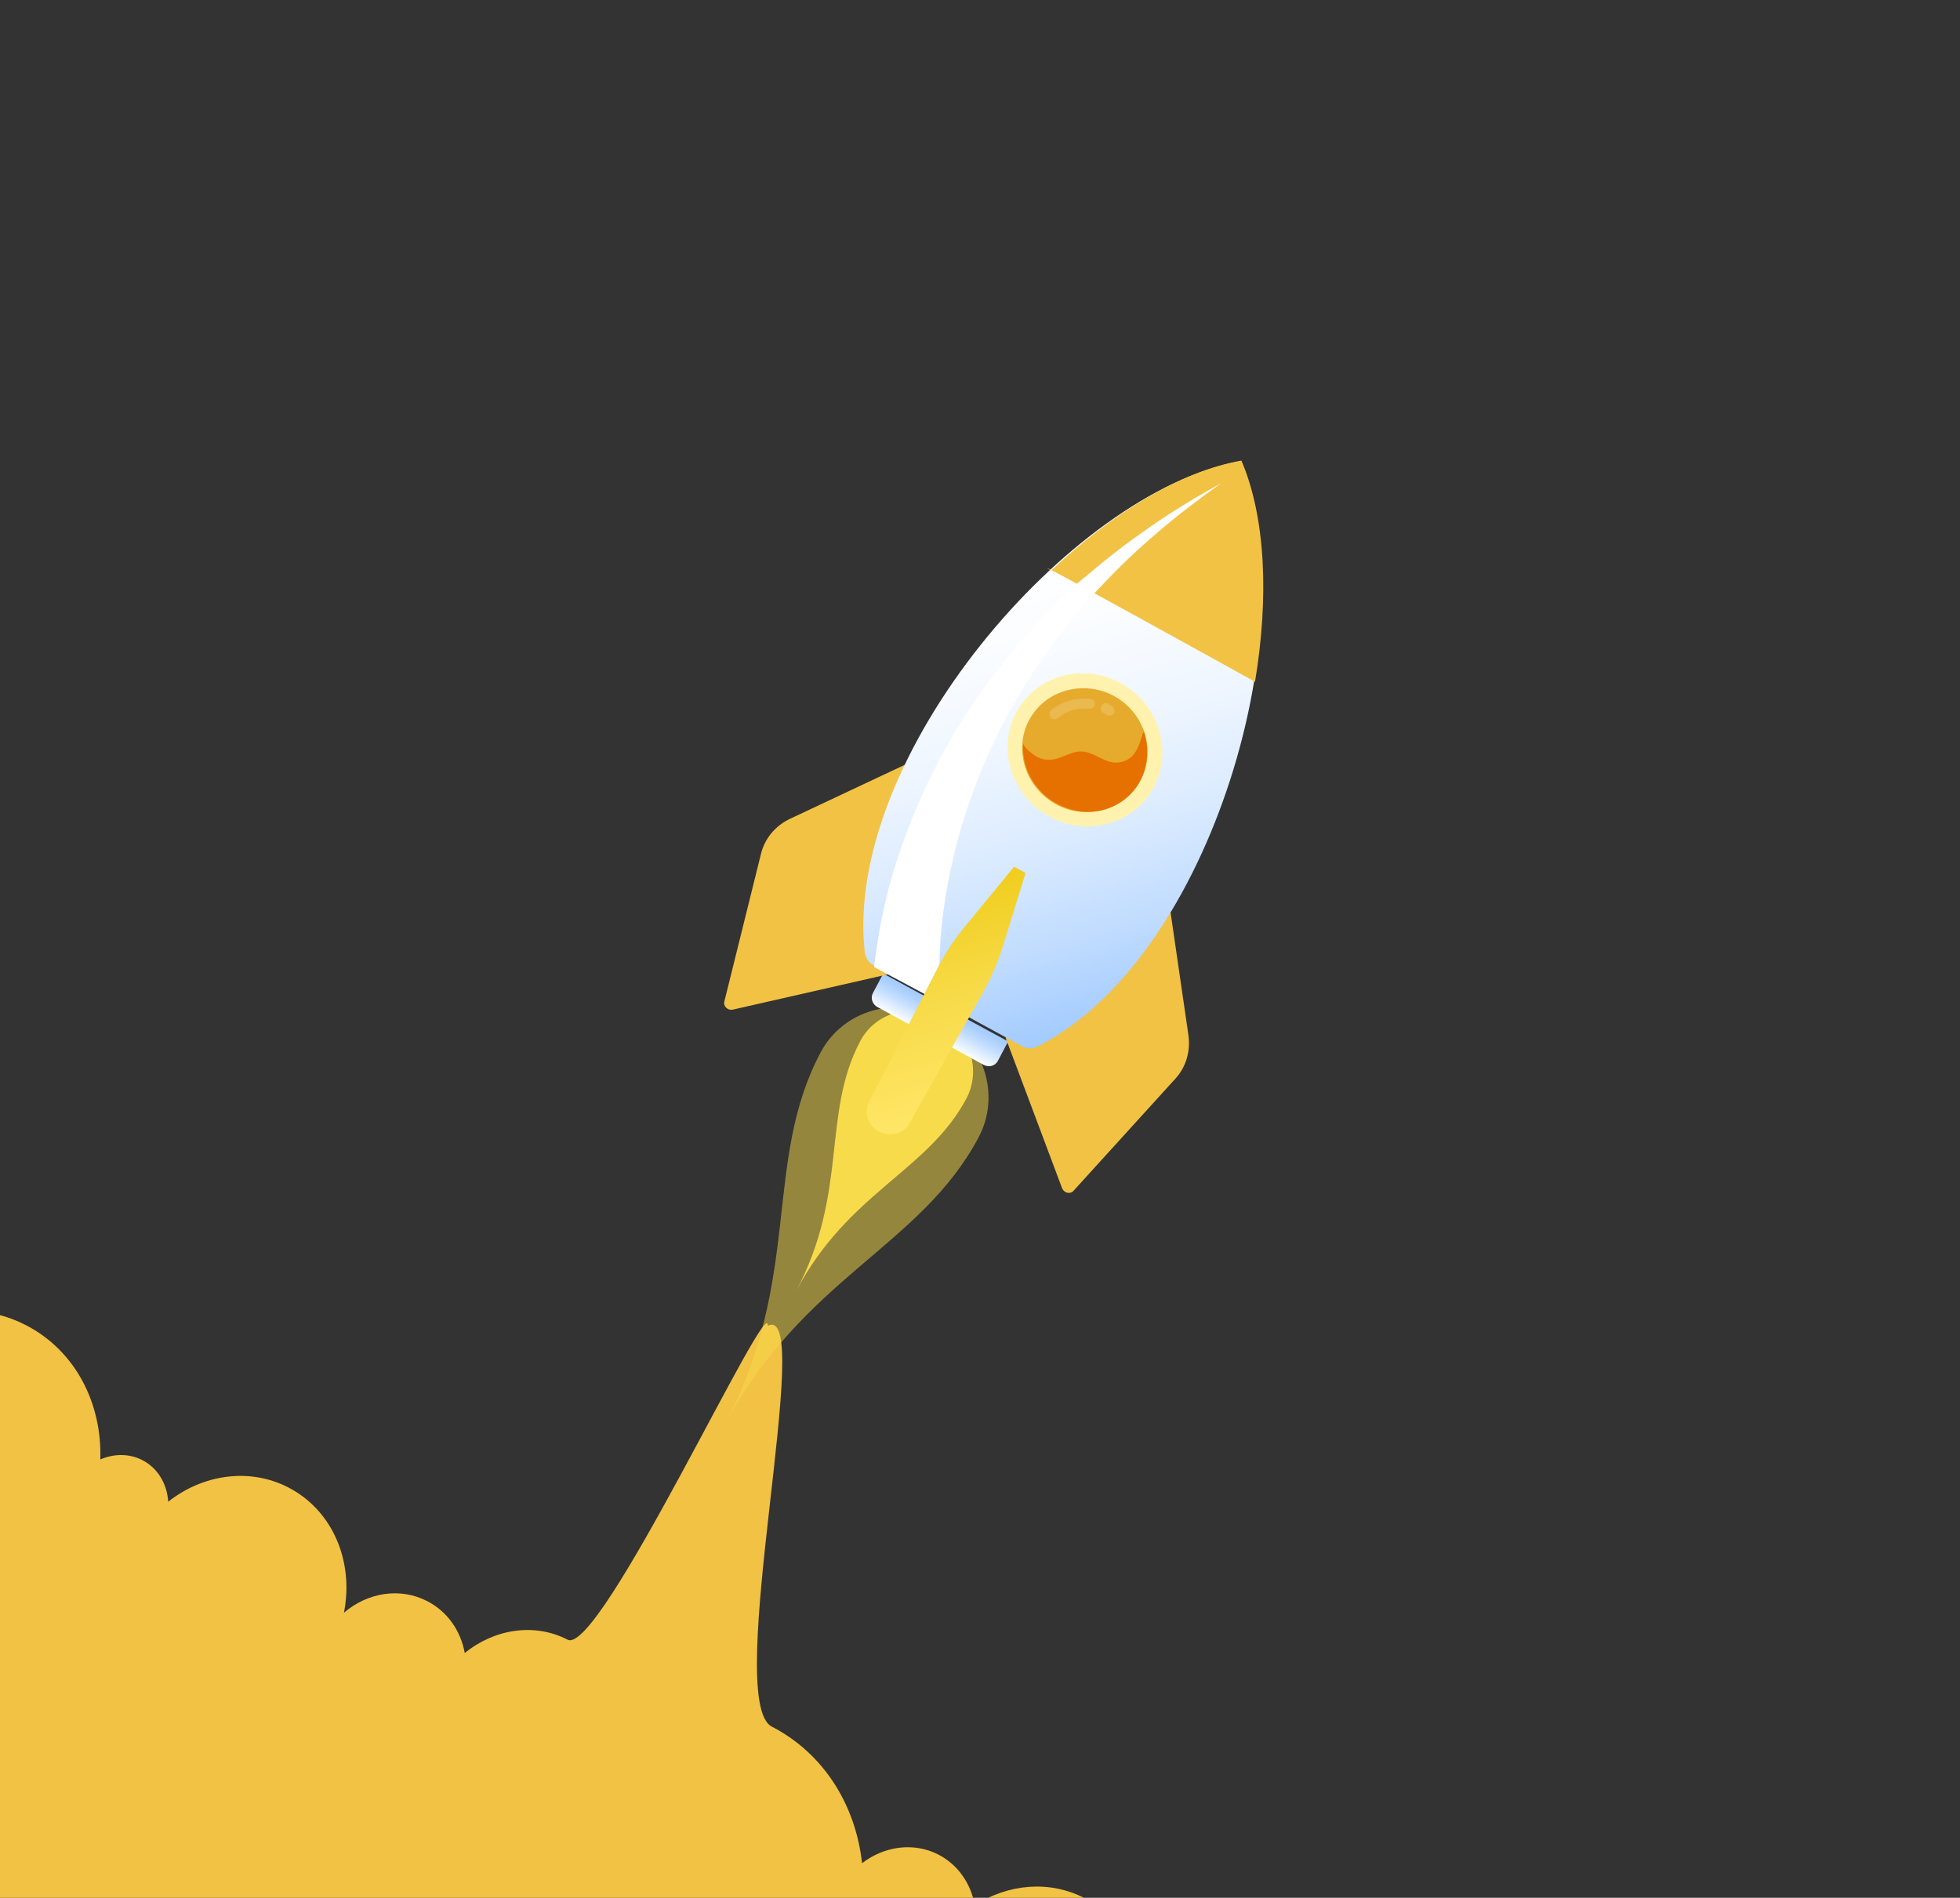 <svg width="410" height="397" viewBox="0 0 410 397" fill="none" xmlns="http://www.w3.org/2000/svg">
<rect x="0" y="0" width="410" height="397" fill="#333333" stroke="none"/>
<path d="M291.536 437.086C284.912 433.67 276.798 435.808 271.914 441.813C272.773 432.151 268.382 422.807 259.858 418.41C253.235 414.994 245.553 415.362 239.036 418.668C239.258 409.71 234.856 401.184 226.875 397.068C219.492 393.26 210.874 394.108 203.906 398.556C203.115 394.092 200.433 390.097 196.307 387.969C191.149 385.309 184.991 386.188 180.328 389.763C179.005 377.67 172.365 366.822 161.452 361.193C151.082 355.845 170.806 272.226 160.606 277.344C160.921 269.67 125.517 346.508 118.73 343.007C111.726 339.395 103.376 340.793 97.22 345.797C96.376 341.169 93.64 337.146 89.351 334.934C83.65 331.994 76.86 333.165 71.944 337.366C74.072 326.71 69.644 315.971 60.306 311.155C52.162 306.954 42.389 308.444 35.187 314.145C34.96 310.454 33.034 307.124 29.777 305.444C27.008 304.016 23.81 304.085 20.981 305.306C21.373 293.617 15.802 282.564 5.432 277.215C-9.173 269.683 -27.674 276.5 -35.907 292.462L-202.502 577.488L129.009 748.475L297.621 459.539C301.961 451.124 299.246 441.063 291.536 437.086Z" fill="#F2C244"/>
<path opacity="0.5" d="M196.671 213.021C187.522 208.115 176.355 211.298 171.665 220.15C159.458 243.185 167.993 267.139 151.469 298.323C167.993 267.139 192.519 260.916 204.726 237.881C209.417 229.029 205.82 217.928 196.671 213.021Z" fill="#F8DB4A"/>
<path d="M196.801 212.953C190.668 209.664 183.119 211.816 179.974 217.75C171.819 233.141 177.56 249.266 166.526 270.088C177.56 249.266 194.067 245.073 202.222 229.682C205.263 223.692 202.935 216.243 196.801 212.953Z" fill="#F8DB4A"/>
<path d="M205.802 222.775L183.541 210.661C182.523 210.112 182.025 208.824 182.603 207.731L184.754 203.659L210.886 217.858L208.734 221.93C208.157 223.023 206.821 223.324 205.802 222.775Z" fill="url(#paint0_linear_3_1423)"/>
<path d="M244.543 188.662L248.591 216.497C249.079 219.853 248.108 223.199 245.897 225.621L224.571 249.097C223.886 249.889 222.587 249.578 222.18 248.586L210.356 217.086L244.543 188.662Z" fill="#F2C244"/>
<path d="M190.511 159.407L165.184 171.321C162.148 172.784 159.934 175.461 159.173 178.663L151.525 209.493C151.255 210.508 152.235 211.422 153.279 211.209L185.801 203.808L190.511 159.407Z" fill="#F2C244"/>
<path d="M259.389 96.479C223.803 102.941 176.529 158.283 180.873 198.981C181.014 200.219 181.625 201.323 182.66 201.878L213.898 218.915C214.932 219.471 216.13 219.468 217.283 218.796C253.591 200.191 273.661 129.98 259.389 96.479Z" fill="url(#paint1_linear_3_1423)"/>
<path d="M259.688 96.356C246.906 98.594 232.651 107.364 219.854 119.363C212.062 114.65 262.531 142.619 262.531 142.619C265.429 125.158 264.808 108.37 259.688 96.356Z" fill="#F2C244"/>
<path d="M219.582 170.862C227.544 175.155 237.303 172.365 241.38 164.632C245.458 156.899 242.308 147.15 234.346 142.858C226.384 138.565 216.624 141.355 212.547 149.088C208.47 156.822 211.619 166.57 219.582 170.862Z" fill="#FFF2AF"/>
<path d="M239.344 161.482C237.005 168.181 229.674 171.547 222.76 169.104C215.898 166.56 212.239 159.194 214.476 152.439C216.868 145.64 224.301 142.329 231.216 144.773C238.077 147.317 241.684 154.782 239.344 161.482Z" fill="#E6AB2D"/>
<path d="M239.3 161.49C240.256 158.67 240.129 155.651 239.274 153.009C239.116 153.308 238.959 153.608 238.904 153.963C238.373 155.473 237.944 157.038 236.796 158.215C235.753 159.192 234.145 159.736 232.699 159.47C230.634 159.126 228.736 157.461 226.618 157.216C223.983 156.95 221.792 159.104 219.104 158.938C217.812 158.882 216.68 158.272 215.756 157.517C215.088 157.028 214.37 156.385 214.016 155.552C213.653 161.258 217.169 166.875 222.942 168.961C229.64 171.548 237.118 168.139 239.3 161.49Z" fill="#E67100"/>
<g opacity="0.4">
<path opacity="0.4" d="M232.455 147.59C232.249 147.479 231.941 147.313 231.736 147.202C231.428 147.036 231.17 147.025 230.962 147.169C230.651 147.258 230.546 147.457 230.389 147.757C230.126 148.256 230.327 148.876 230.84 149.153L230.943 149.209C231.148 149.32 231.354 149.43 231.559 149.541C231.867 149.707 232.125 149.718 232.436 149.63C232.746 149.541 232.954 149.397 233.112 149.097C233.169 148.488 232.968 147.867 232.455 147.59Z" fill="white"/>
<path opacity="0.4" d="M228.836 146.606C228.682 146.395 228.373 146.229 228.114 146.217C225.115 145.885 222.156 146.73 219.86 148.574C219.391 148.963 219.436 149.63 219.743 150.052C219.846 150.108 219.896 150.263 219.999 150.319C220.411 150.541 220.826 150.508 221.243 150.219C223.121 148.663 225.457 147.996 227.836 148.251C228.095 148.262 228.407 148.173 228.615 148.029C228.824 147.884 228.982 147.584 228.984 147.328C229.09 147.128 229.092 146.873 228.836 146.606Z" fill="white"/>
</g>
<path d="M184.027 194.248C183.575 196.856 183.174 199.621 182.827 202.285L196.694 209.694C196.7 209.179 196.602 208.608 196.555 208.195C196.466 206.852 196.482 205.565 196.497 204.278C196.424 201.649 196.614 199.03 196.752 196.254C197.185 190.915 197.984 185.643 199.202 180.336C201.587 169.823 205.437 159.575 210.592 149.894C213.274 145.11 216.06 140.381 219.367 135.931L220.542 134.227L221.822 132.579L224.38 129.283L227.148 126.099L228.531 124.506L230.019 122.97C237.569 114.828 246.263 107.556 255.471 101.078C245.489 106.495 236.018 112.963 227.374 120.391L225.732 121.715L224.14 123.196L220.955 126.158L217.98 129.231L216.492 130.768L215.001 132.562C211.118 136.834 207.653 141.33 204.289 146.138C197.668 155.554 192.45 166.107 188.536 177.228C186.581 182.66 185.148 188.37 184.027 194.248Z" fill="white"/>
<path d="M183.827 236.694C181.531 235.469 180.724 232.706 181.749 230.532L195.899 202.973C197.568 199.589 199.709 196.327 202.213 193.388L212.13 181.32L214.531 182.602L209.937 197.511C208.79 201.174 207.329 204.67 205.397 208.044L190.203 235.045C188.916 237.208 186.124 237.92 183.827 236.694Z" fill="url(#paint2_linear_3_1423)"/>
<defs>
<linearGradient id="paint0_linear_3_1423" x1="194.647" y1="216.771" x2="197.873" y2="210.78" gradientUnits="userSpaceOnUse">
<stop stop-color="white"/>
<stop offset="0.129" stop-color="#EFF6FF"/>
<stop offset="0.515" stop-color="#C6DFFF"/>
<stop offset="0.819" stop-color="#ACD0FF"/>
<stop offset="1" stop-color="#A2CBFF"/>
</linearGradient>
<linearGradient id="paint1_linear_3_1423" x1="208.379" y1="110.9" x2="237.708" y2="213.09" gradientUnits="userSpaceOnUse">
<stop stop-color="white"/>
<stop offset="0.209" stop-color="#FBFDFF"/>
<stop offset="0.416" stop-color="#EFF6FF"/>
<stop offset="0.623" stop-color="#DBEBFF"/>
<stop offset="0.828" stop-color="#BFDBFF"/>
<stop offset="1" stop-color="#A2CBFF"/>
</linearGradient>
<linearGradient id="paint2_linear_3_1423" x1="191.257" y1="187.356" x2="204.114" y2="232.382" gradientUnits="userSpaceOnUse">
<stop stop-color="#FDD661"/>
<stop offset="0" stop-color="#F0CD1D"/>
<stop offset="0.501" stop-color="#F8DB4A"/>
<stop offset="1" stop-color="#FFE667"/>
</linearGradient>
</defs>
</svg>
